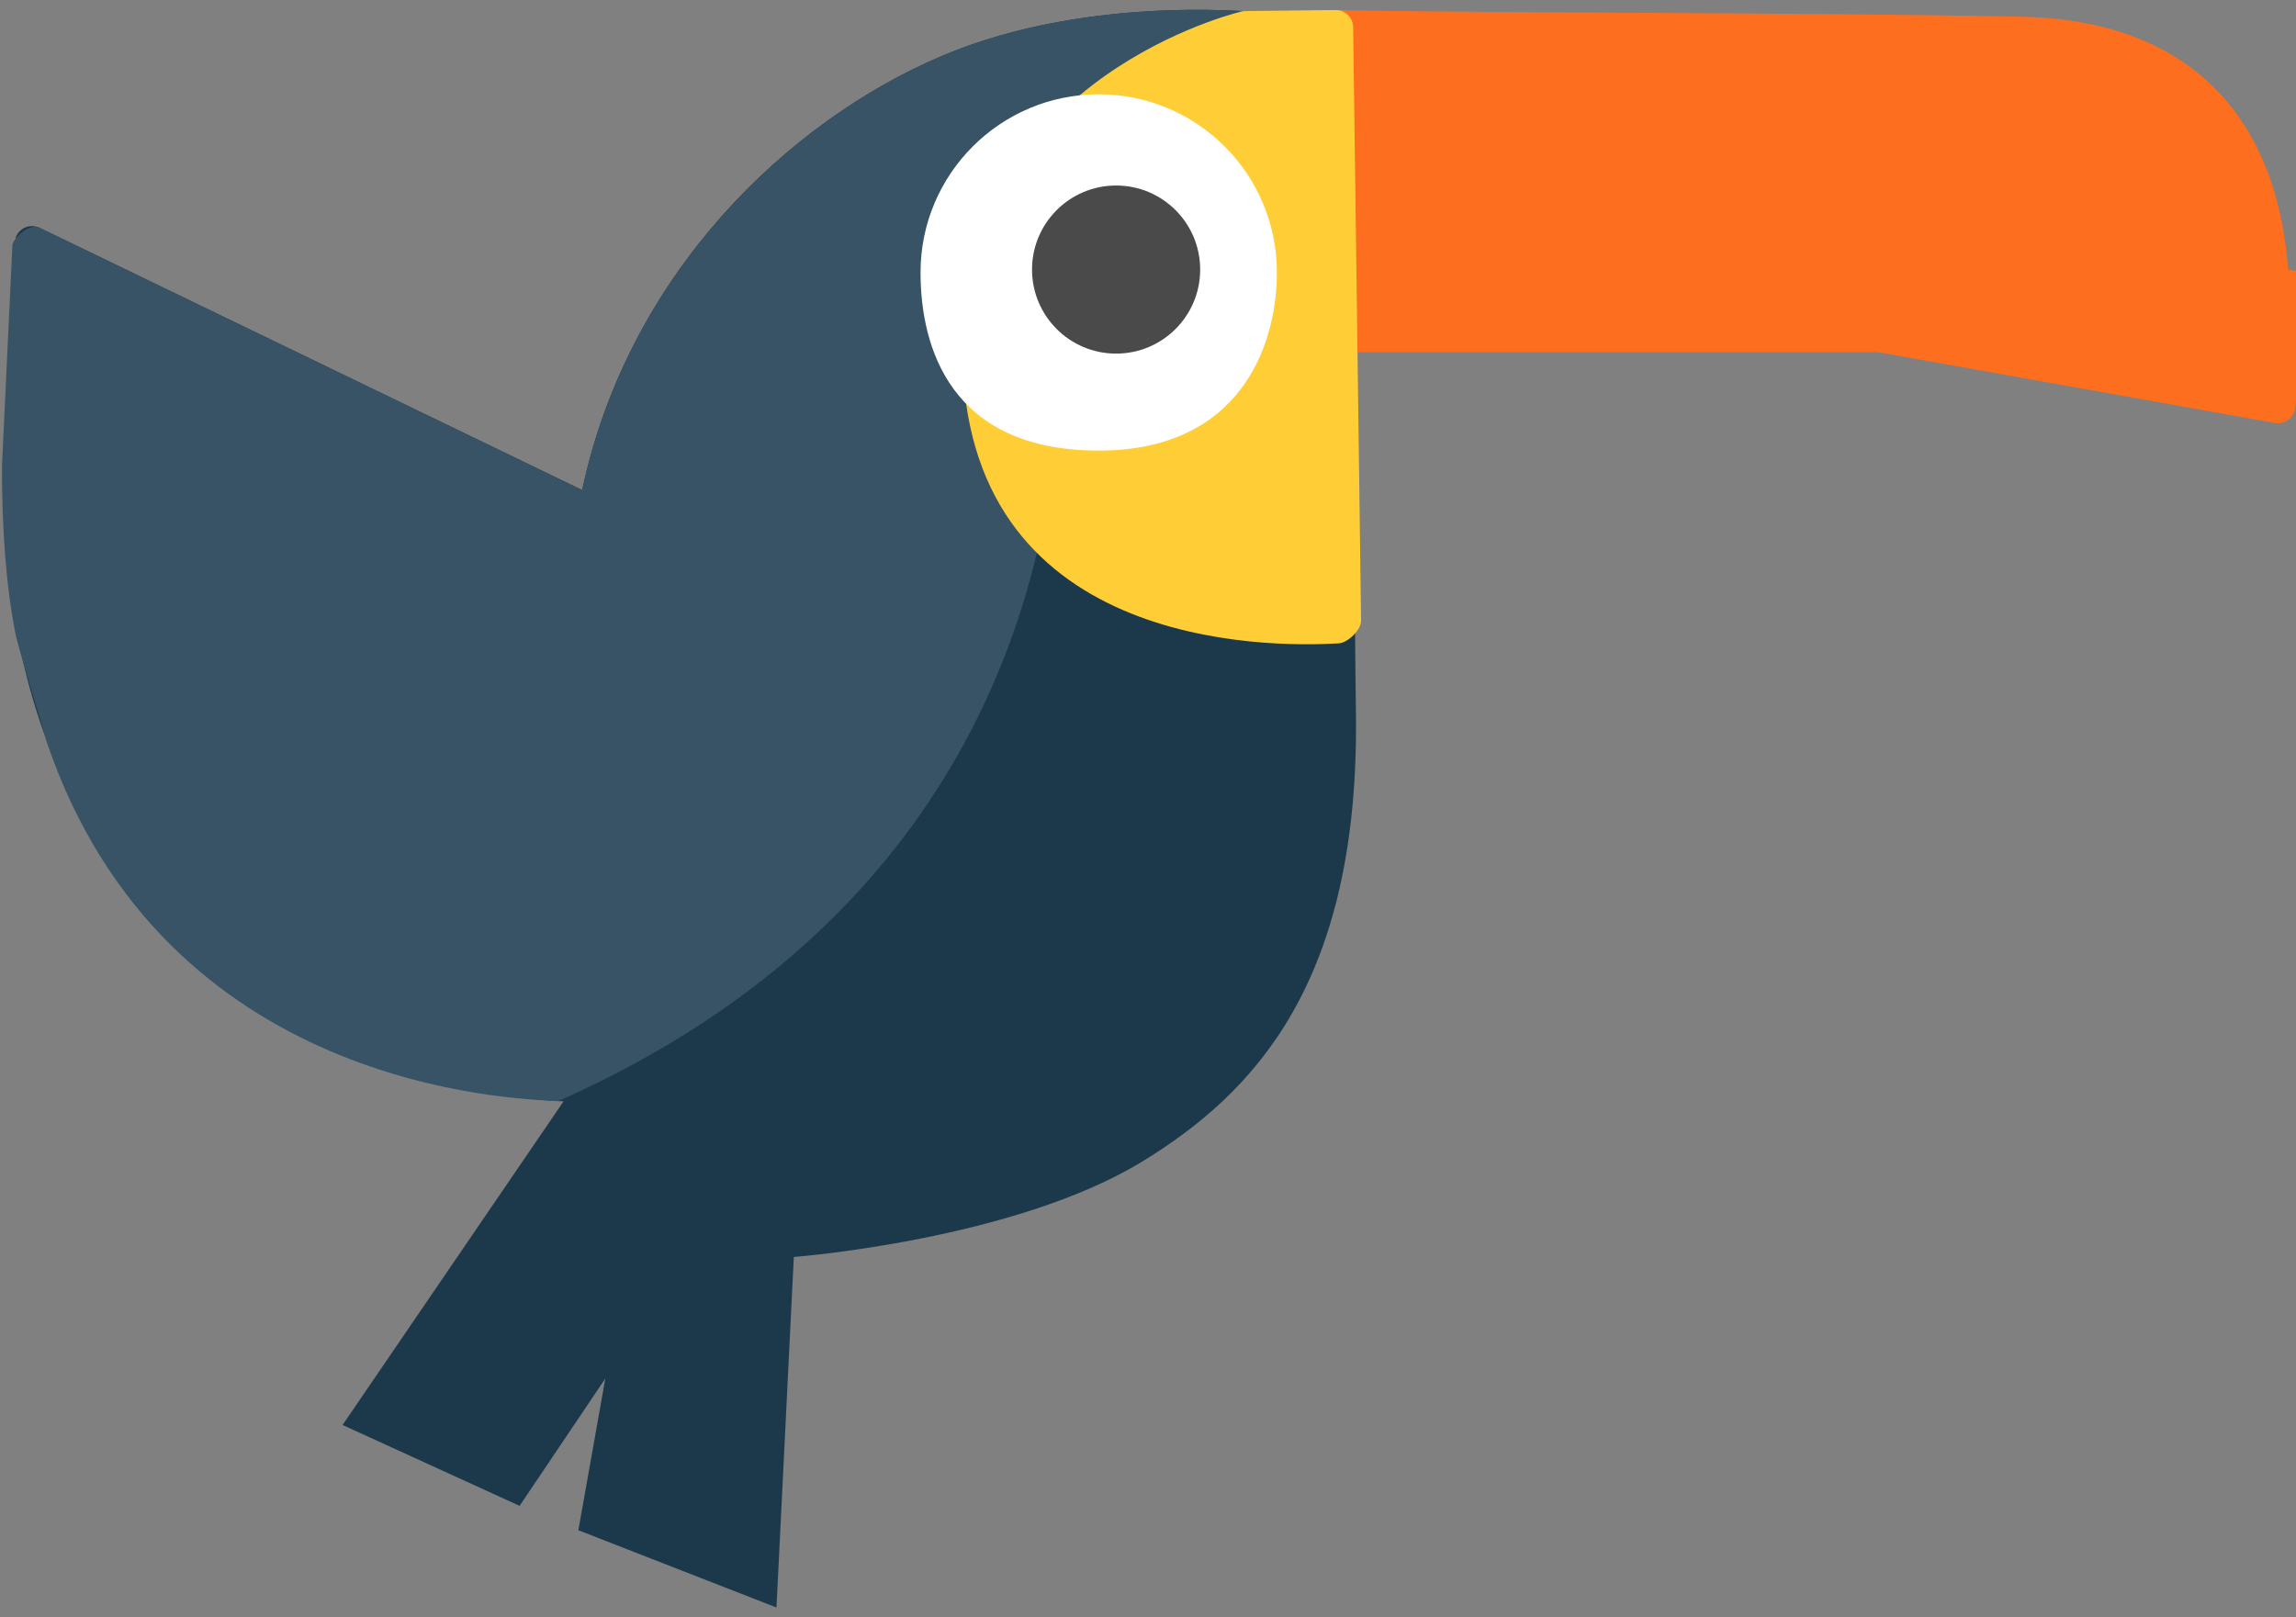 <svg width="132" height="93" viewBox="0 0 132 93" xmlns="http://www.w3.org/2000/svg" xmlns:xlink="http://www.w3.org/1999/xlink"><rect x="0" y="0" width="132" height="93" fill="#808080" stroke="none"/><title>toucan2</title><desc>Created with Sketch.</desc><defs><path id="a" d="M3.14.45l52.445 14.33c.55.133.88.698.725 1.244l-1.87 6.58c-.153.537-.716.845-1.25.685L1.616 6.42c-.51-.152-.81-.68-.683-1.197l.998-4.04C2.065.645 2.606.318 3.14.45"/><path id="c" d="M58.474 20.25c.484 0 .935-.39.992-.872.41-3.446.787-18.107-15.34-18.422C31.22.703 13.418.76 4.782.576c-.133-.002-.43.576-.68.294 0 0-1.328.012-2.332-.12C1.033.653.578 1.146.8 1.857L4.625 20.25"/></defs><g fill="none" fill-rule="evenodd"><g transform="matrix(.99 -.139 .139 .99 74.911 8.663)"><mask id="b"><use xlink:href="#a"/></mask><use fill="#FD6E1E" xlink:href="#a"/><path d="M4-1l16.96 3.734-5.097 10.6L4 13V-1z" fill="#EDB81A" mask="url(#b)"/><path d="M20.623 3.3l-5.437 11.17 18.337 7.832L41.34 6.034 20.622 3.3z" fill="#FFCE36" mask="url(#b)"/><path d="M39.623 9.3l-5.437 11.17 18.337 7.832 7.816-16.268L39.62 9.3z" fill="#EDB81A" mask="url(#b)"/></g><path d="M.167 27.167c0 35.674 32.234 36.16 32.234 36.16L19.695 81.94l10.178 4.65 4.928-7.324-1.55 8.726 11.39 4.443.997-20.157s12.688-.968 20.09-5.523c6.328-3.893 12.437-10.21 12.226-25.748-.21-15.538.005-38.03.005-38.03L73.14.777S62.883-.506 54.103 3.237C45.322 6.976 36.115 15.72 33.47 28.18L2.28 13.102c-.526-.254-1.153-.013-1.365.53" fill="#1C394B"/><path d="M111.96.577H78.624" fill="#fff"/><g transform="translate(72)"><mask id="d"><use xlink:href="#c"/></mask><use fill="#FD6E1E" xlink:href="#c"/><path fill="#EEB91A" mask="url(#d)" d="M4-2h18v24H4z"/><path fill="#FFCE36" mask="url(#d)" d="M22-2h18v24H22z"/><path fill="#EDB81A" mask="url(#d)" d="M40-2h20v24H40z"/></g><path d="M73.138.778S62.882-.507 54.102 3.235C45.322 6.977 36.115 15.72 33.47 28.182L2.28 13.102c-.526-.254-1.352.397-1.564.94L.112 26.82c0 3.575.224 6.864.806 9.767.412 1.617 1.34 4.537 1.79 6.142C9.493 62.6 29.44 63.19 32.098 63.313c33.05-14.662 28.57-45.982 28.57-45.982l15-9.666c-2.555 2.093-.17-4.5-.17-4.5L73.14.776l2.17 17.86" fill="#375365"/><path d="M76.783.577l-5.21.06c-.078.002-.15.01-.225.03-1.413.358-16.015 4.43-16.015 19.416 0 17.182 17.376 17.17 21.637 16.91.527-.033 1.282-.777 1.28-1.305l-.455-34.114c-.002-.556-.456-1.004-1.012-.997" fill="#FFCE36"/><path d="M73.41 15.667c0-5.658-4.586-10.244-10.243-10.244-5.658 0-10.244 4.586-10.244 10.244 0 4.333 1.744 10.243 10.244 10.243 8.166 0 10.243-6.077 10.243-10.243" fill="#fff"/><path d="M69 15.5c0-2.67-2.164-4.833-4.833-4.833-2.67 0-4.834 2.164-4.834 4.833 0 2.67 2.164 4.833 4.834 4.833 2.67 0 4.833-2.164 4.833-4.833l-3.752 1.514" fill="#4A4A4A"/></g></svg>
